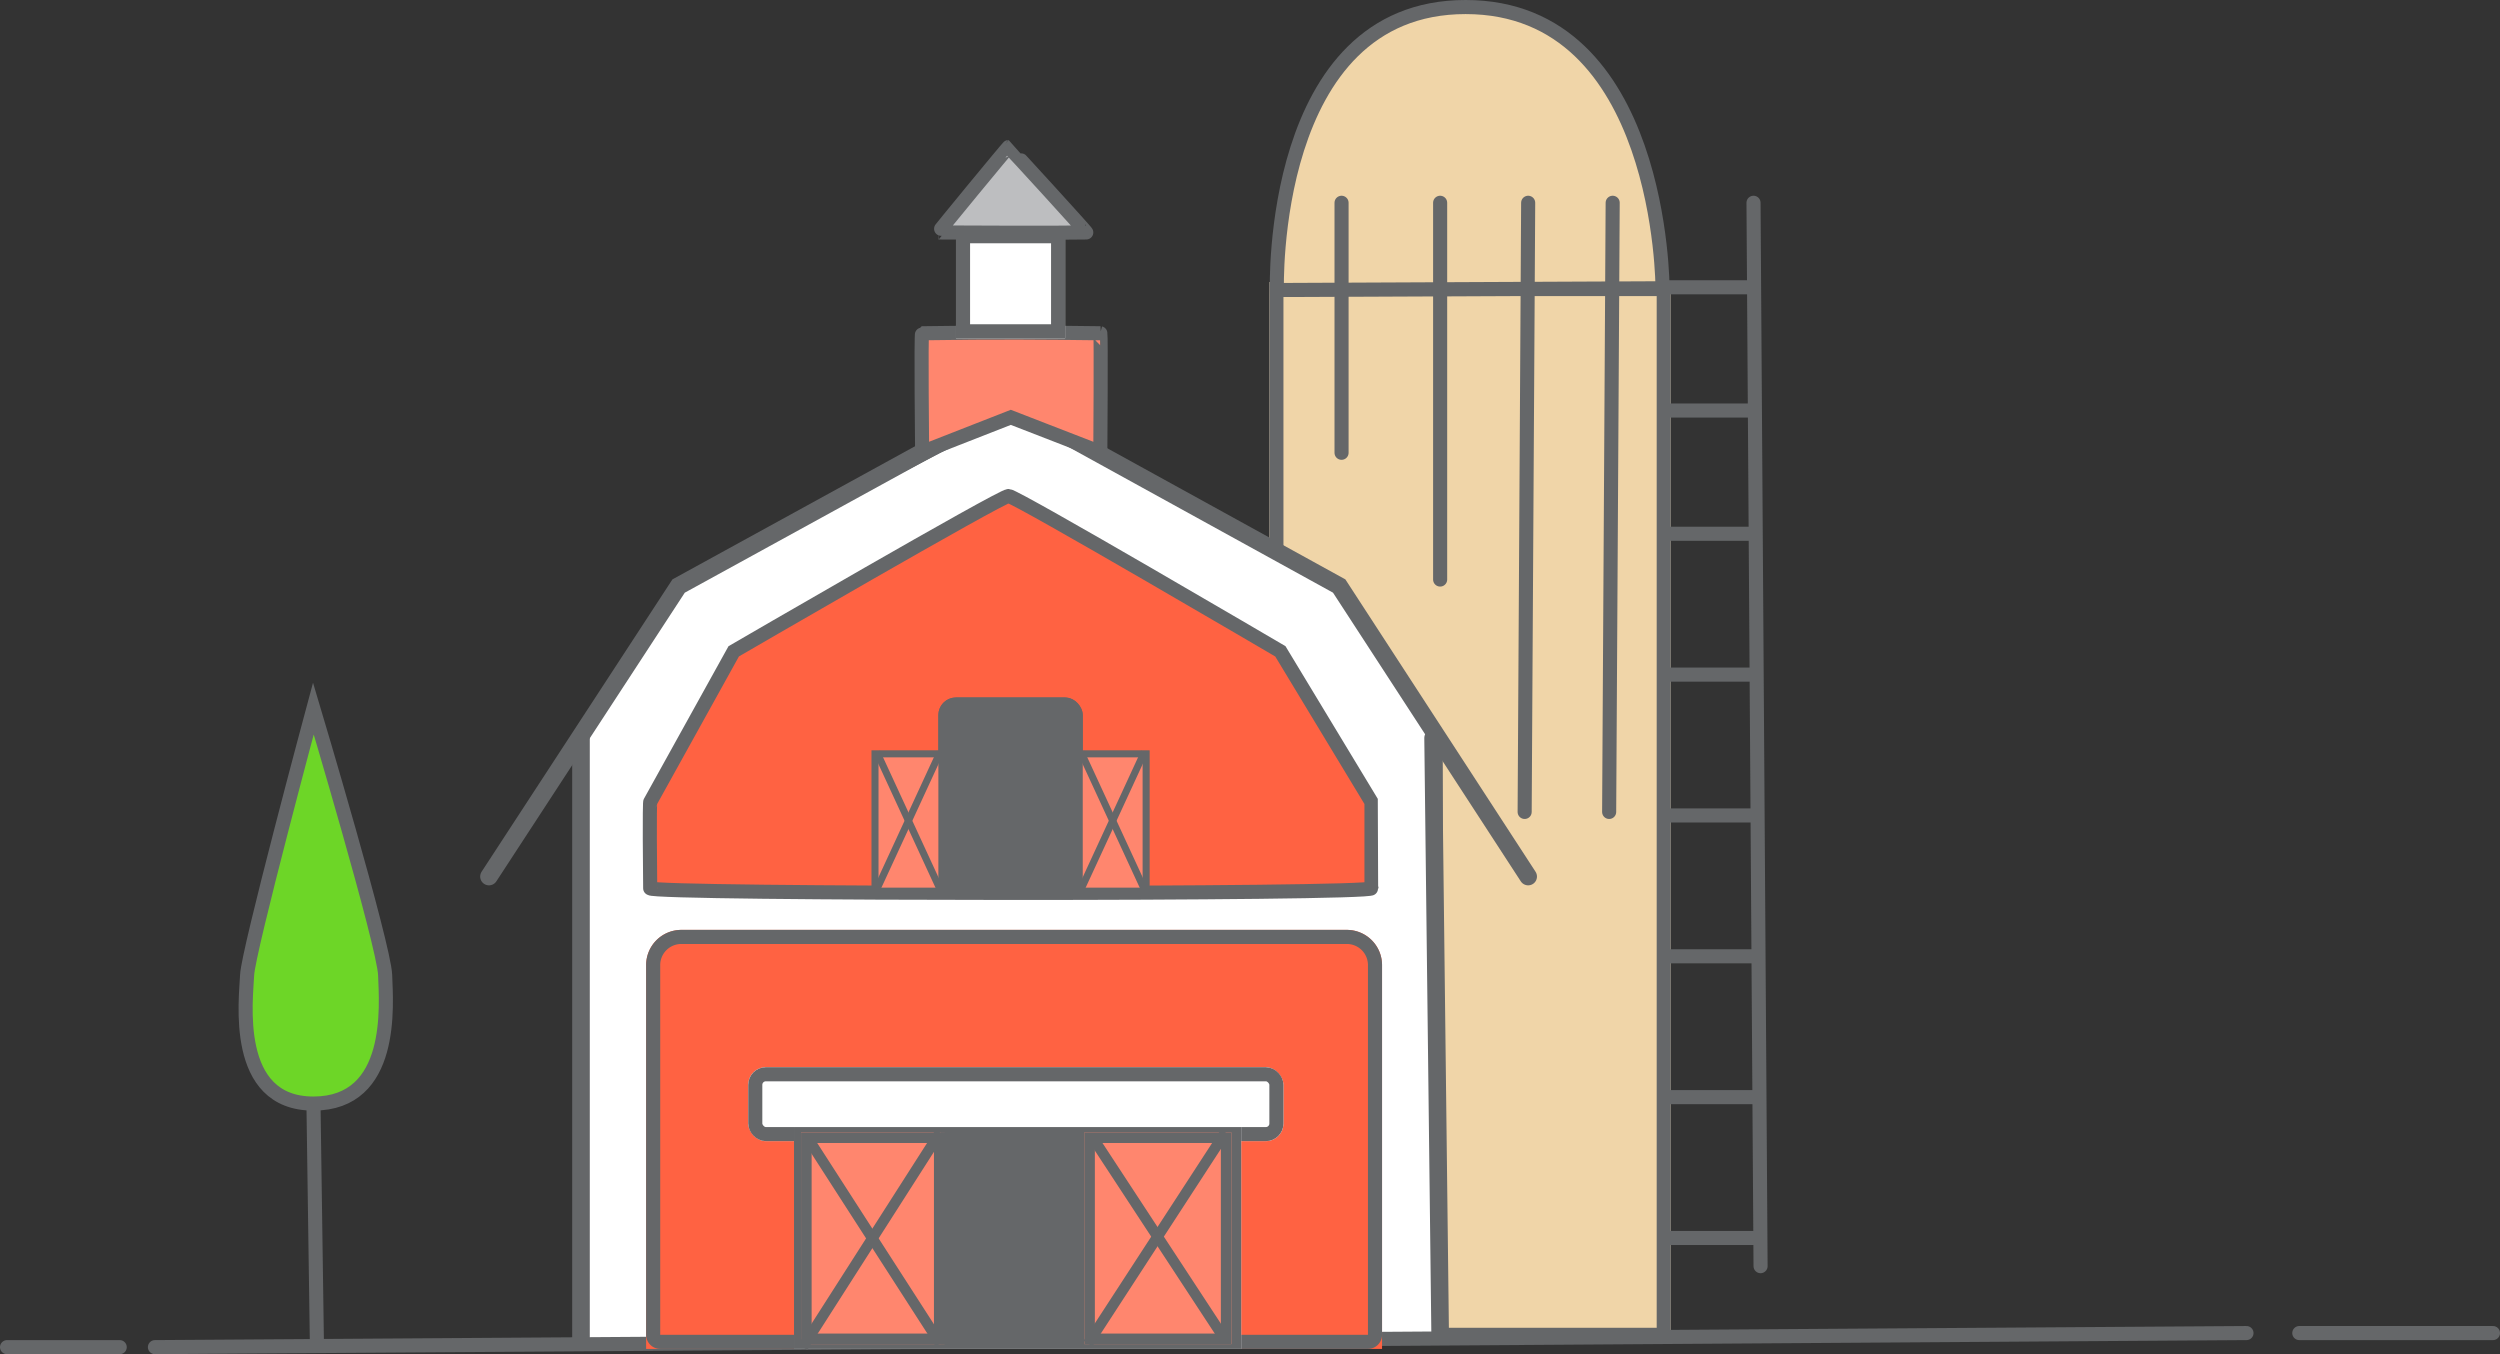 <svg xmlns="http://www.w3.org/2000/svg" width="710" height="384.603" viewBox="0 0 710 384.603">
  <rect x="0" y="0" width="710" height="384.603" fill="#333333" stroke="none"/>
  <g id="Group_26" data-name="Group 26" transform="translate(-866.5 -325.911)">
    <g id="Rectangle_23" data-name="Rectangle 23" transform="translate(1227 406)" fill="#f0d5a8" stroke="#656769" stroke-width="4">
      <rect width="114" height="301" stroke="none"/>
      <rect x="2" y="2" width="110" height="297" fill="none"/>
    </g>
    <path id="Path_23" data-name="Path 23" d="M1031.4,537.836V707.005h244.333V537.836l-28.5-44.991L1153.7,443.56l-93.2,48.224Z" fill="#fff" stroke="#656769" stroke-width="1"/>
    <line id="Line_3" data-name="Line 3" x2="55" transform="translate(1519.5 704.5)" fill="none" stroke="#656769" stroke-linecap="round" stroke-width="4"/>
    <line id="Line_4" data-name="Line 4" x2="32" transform="translate(868.5 708.5)" fill="none" stroke="#656769" stroke-linecap="round" stroke-width="4"/>
    <g id="Group_25" data-name="Group 25">
      <line id="Line_2" data-name="Line 2" y1="4" x2="594" transform="translate(910.5 704.5)" fill="none" stroke="#656769" stroke-linecap="round" stroke-width="4"/>
      <g id="Group_24" data-name="Group 24">
        <line id="Line_5" data-name="Line 5" y2="171" transform="translate(1031.5 535.5)" fill="none" stroke="#656769" stroke-linecap="round" stroke-width="5"/>
        <line id="Line_7" data-name="Line 7" x2="2" y2="169" transform="translate(1273.5 535.5)" fill="none" stroke="#656769" stroke-linecap="round" stroke-width="5"/>
        <g id="Group_21" data-name="Group 21" transform="translate(21 -5)">
          <path id="Path_17" data-name="Path 17" d="M984.369,579.849l53.859-82.508,93.968-51.568" fill="none" stroke="#656769" stroke-linecap="round" stroke-width="5"/>
          <path id="Path_18" data-name="Path 18" d="M1131.673,579.849,1078,497.341l-93.635-51.568" transform="translate(147.827)" fill="none" stroke="#656769" stroke-linecap="round" stroke-width="5"/>
        </g>
      </g>
      <g id="Rectangle_10" data-name="Rectangle 10" transform="translate(1050 590)" fill="#ff6242" stroke="#656769" stroke-width="4">
        <path d="M10,0H199a10,10,0,0,1,10,10V119a0,0,0,0,1,0,0H0a0,0,0,0,1,0,0V10A10,10,0,0,1,10,0Z" stroke="none"/>
        <path d="M10,2H199a8,8,0,0,1,8,8V115a2,2,0,0,1-2,2H4a2,2,0,0,1-2-2V10A8,8,0,0,1,10,2Z" fill="none"/>
      </g>
      <g id="Rectangle_11" data-name="Rectangle 11" transform="translate(1079 629)" fill="#fff" stroke="#656769" stroke-width="4">
        <rect width="152" height="21" rx="5" stroke="none"/>
        <rect x="2" y="2" width="148" height="17" rx="3" fill="none"/>
      </g>
      <g id="Rectangle_12" data-name="Rectangle 12" transform="translate(1092 646)" fill="#fff" stroke="#656769" stroke-width="4">
        <rect width="127" height="63" stroke="none"/>
        <rect x="2" y="2" width="123" height="59" fill="none"/>
      </g>
      <g id="Rectangle_13" data-name="Rectangle 13" transform="translate(1094 647.52)" fill="#ff866e" stroke="#656769" stroke-width="3">
        <rect width="40.741" height="60.122" stroke="none"/>
        <rect x="1.5" y="1.5" width="37.741" height="57.122" fill="none"/>
      </g>
      <g id="Rectangle_14" data-name="Rectangle 14" transform="translate(1133.696 647.52)" fill="#656769" stroke="#656769" stroke-width="3">
        <rect width="41.786" height="60.122" stroke="none"/>
        <rect x="1.5" y="1.5" width="38.786" height="57.122" fill="none"/>
      </g>
      <g id="Rectangle_15" data-name="Rectangle 15" transform="translate(1174.438 647.52)" fill="#ff866e" stroke="#656769" stroke-width="3">
        <rect width="41.786" height="60.122" stroke="none"/>
        <rect x="1.5" y="1.5" width="38.786" height="57.122" fill="none"/>
      </g>
      <line id="Line_8" data-name="Line 8" x2="38" y2="59" transform="translate(1095.5 648.5)" fill="none" stroke="#656769" stroke-width="3"/>
      <line id="Line_9" data-name="Line 9" x1="39" y2="61" transform="translate(1094.5 647.5)" fill="none" stroke="#656769" stroke-width="3"/>
      <line id="Line_10" data-name="Line 10" x2="38.018" y2="58" transform="translate(1176.482 648.5)" fill="none" stroke="#656769" stroke-width="3"/>
      <line id="Line_11" data-name="Line 11" x1="39.018" y2="60" transform="translate(1175.482 647.5)" fill="none" stroke="#656769" stroke-width="3"/>
      <path id="Path_19" data-name="Path 19" d="M1030.154,553.188c.067,1.718,204.857,1.783,204.846,0,.01-24.476,0-24.5,0-24.5l-25.875-42.8s-75.1-44.068-77.195-44.105-78.057,44.105-78.057,44.105l-23.719,42.8S1029.91,529,1030.154,553.188Z" transform="translate(21 25)" fill="#ff6242" stroke="#656769" stroke-linecap="round" stroke-width="4"/>
      <g id="Rectangle_21" data-name="Rectangle 21" transform="translate(1133 524)" fill="#656769" stroke="#656769" stroke-width="4">
        <rect width="41" height="57" rx="5" stroke="none"/>
        <rect x="2" y="2" width="37" height="53" rx="3" fill="none"/>
      </g>
      <g id="Path_20" data-name="Path 20" transform="translate(1172 539)" fill="#ff866e" stroke-linecap="round">
        <path d="M 20 40 L 1 40 L 1 1 L 20 1 L 20 40 Z" stroke="none"/>
        <path d="M 2 2 L 2 39 L 19 39 L 19 2 L 2 2 M 0 0 L 21 0 L 21 41 L 0 41 L 0 0 Z" stroke="none" fill="#656769"/>
      </g>
      <line id="Line_12" data-name="Line 12" x2="18" y2="39" transform="translate(1173.5 539.5)" fill="none" stroke="#656769" stroke-width="2"/>
      <line id="Line_13" data-name="Line 13" y1="39" x2="18" transform="translate(1173.5 539.5)" fill="none" stroke="#656769" stroke-width="2"/>
      <g id="Group_23" data-name="Group 23" transform="translate(-60)">
        <g id="Path_20-2" data-name="Path 20" transform="translate(1174 539)" fill="#ff866e">
          <path d="M 20 40 L 1 40 L 1 1 L 20 1 L 20 40 Z" stroke="none"/>
          <path d="M 2 2 L 2 39 L 19 39 L 19 2 L 2 2 M 0 0 L 21 0 L 21 41 L 0 41 L 0 0 Z" stroke="none" fill="#656769"/>
        </g>
        <line id="Line_12-2" data-name="Line 12" x2="18" y2="39" transform="translate(1175.5 539.5)" fill="none" stroke="#656769" stroke-width="2"/>
        <line id="Line_13-2" data-name="Line 13" y1="39" x2="18" transform="translate(1175.5 539.5)" fill="none" stroke="#656769" stroke-width="2"/>
      </g>
      <path id="Path_21" data-name="Path 21" d="M1128.378,441.369s-.337-33.7,0-33.736c20.741-.335,35.13-.2,50.617,0,.224.006,0,33.736,0,33.736l-25.427-9.86Z" transform="translate(0 12.926)" fill="#ff866e" stroke="#656769" stroke-width="4"/>
      <g id="Rectangle_22" data-name="Rectangle 22" transform="translate(1138 391)" fill="#fff" stroke="#656769" stroke-width="4">
        <rect width="31" height="31" stroke="none"/>
        <rect x="2" y="2" width="27" height="27" fill="none"/>
      </g>
      <path id="Path_22" data-name="Path 22" d="M1125.981,377.925c10.352.026,31.2.188,42.017,0,.249,0-21.911-24.253-22.059-24.253S1125.8,377.937,1125.981,377.925Z" transform="translate(7 14)" fill="#bdbec0" stroke="#656769" stroke-width="4"/>
    </g>
    <path id="Path_24" data-name="Path 24" d="M1229.132,408.275s-2.389-80.364,53.6-80.364,55.929,79.867,55.929,79.867Z" fill="#f0d5a8" stroke="#656769" stroke-width="4"/>
    <line id="Line_14" data-name="Line 14" y2="71" transform="translate(1247.5 383.5)" fill="none" stroke="#656769" stroke-linecap="round" stroke-width="4"/>
    <line id="Line_16" data-name="Line 16" y2="107" transform="translate(1275.5 383.5)" fill="none" stroke="#656769" stroke-linecap="round" stroke-width="4"/>
    <line id="Line_17" data-name="Line 17" x1="1" y2="173" transform="translate(1299.5 383.5)" fill="none" stroke="#656769" stroke-linecap="round" stroke-width="4"/>
    <line id="Line_18" data-name="Line 18" x1="1" y2="173" transform="translate(1323.5 383.5)" fill="none" stroke="#656769" stroke-linecap="round" stroke-width="4"/>
    <line id="Line_19" data-name="Line 19" x2="2" y2="302" transform="translate(1364.5 383.5)" fill="none" stroke="#656769" stroke-linecap="round" stroke-width="4"/>
    <line id="Line_20" data-name="Line 20" x1="27" transform="translate(1338.5 407.5)" fill="none" stroke="#656769" stroke-width="4"/>
    <line id="Line_22" data-name="Line 22" x1="27" transform="translate(1338.5 517.5)" fill="none" stroke="#656769" stroke-width="4"/>
    <line id="Line_24" data-name="Line 24" x1="27" transform="translate(1338.5 557.5)" fill="none" stroke="#656769" stroke-width="4"/>
    <line id="Line_26" data-name="Line 26" x1="27" transform="translate(1338.5 597.5)" fill="none" stroke="#656769" stroke-width="4"/>
    <line id="Line_27" data-name="Line 27" x1="27" transform="translate(1338.5 637.5)" fill="none" stroke="#656769" stroke-width="4"/>
    <line id="Line_29" data-name="Line 29" x1="27" transform="translate(1338.5 677.5)" fill="none" stroke="#656769" stroke-width="4"/>
    <line id="Line_30" data-name="Line 30" x1="27" transform="translate(1338.5 477.5)" fill="none" stroke="#656769" stroke-width="4"/>
    <line id="Line_31" data-name="Line 31" x1="27" transform="translate(1338.5 442.5)" fill="none" stroke="#656769" stroke-width="4"/>
    <line id="Line_32" data-name="Line 32" x1="1" y1="70" transform="translate(955.5 637.5)" fill="none" stroke="#656769" stroke-width="4"/>
    <path id="Path_25" data-name="Path 25" d="M955.5,527.137s-18.545,68.9-18.818,75.691-4.264,36.494,18.818,36.494,20.672-28.025,20.379-36.494S955.5,527.137,955.5,527.137Z" fill="#6dd627" stroke="#656769" stroke-width="4"/>
  </g>
</svg>
